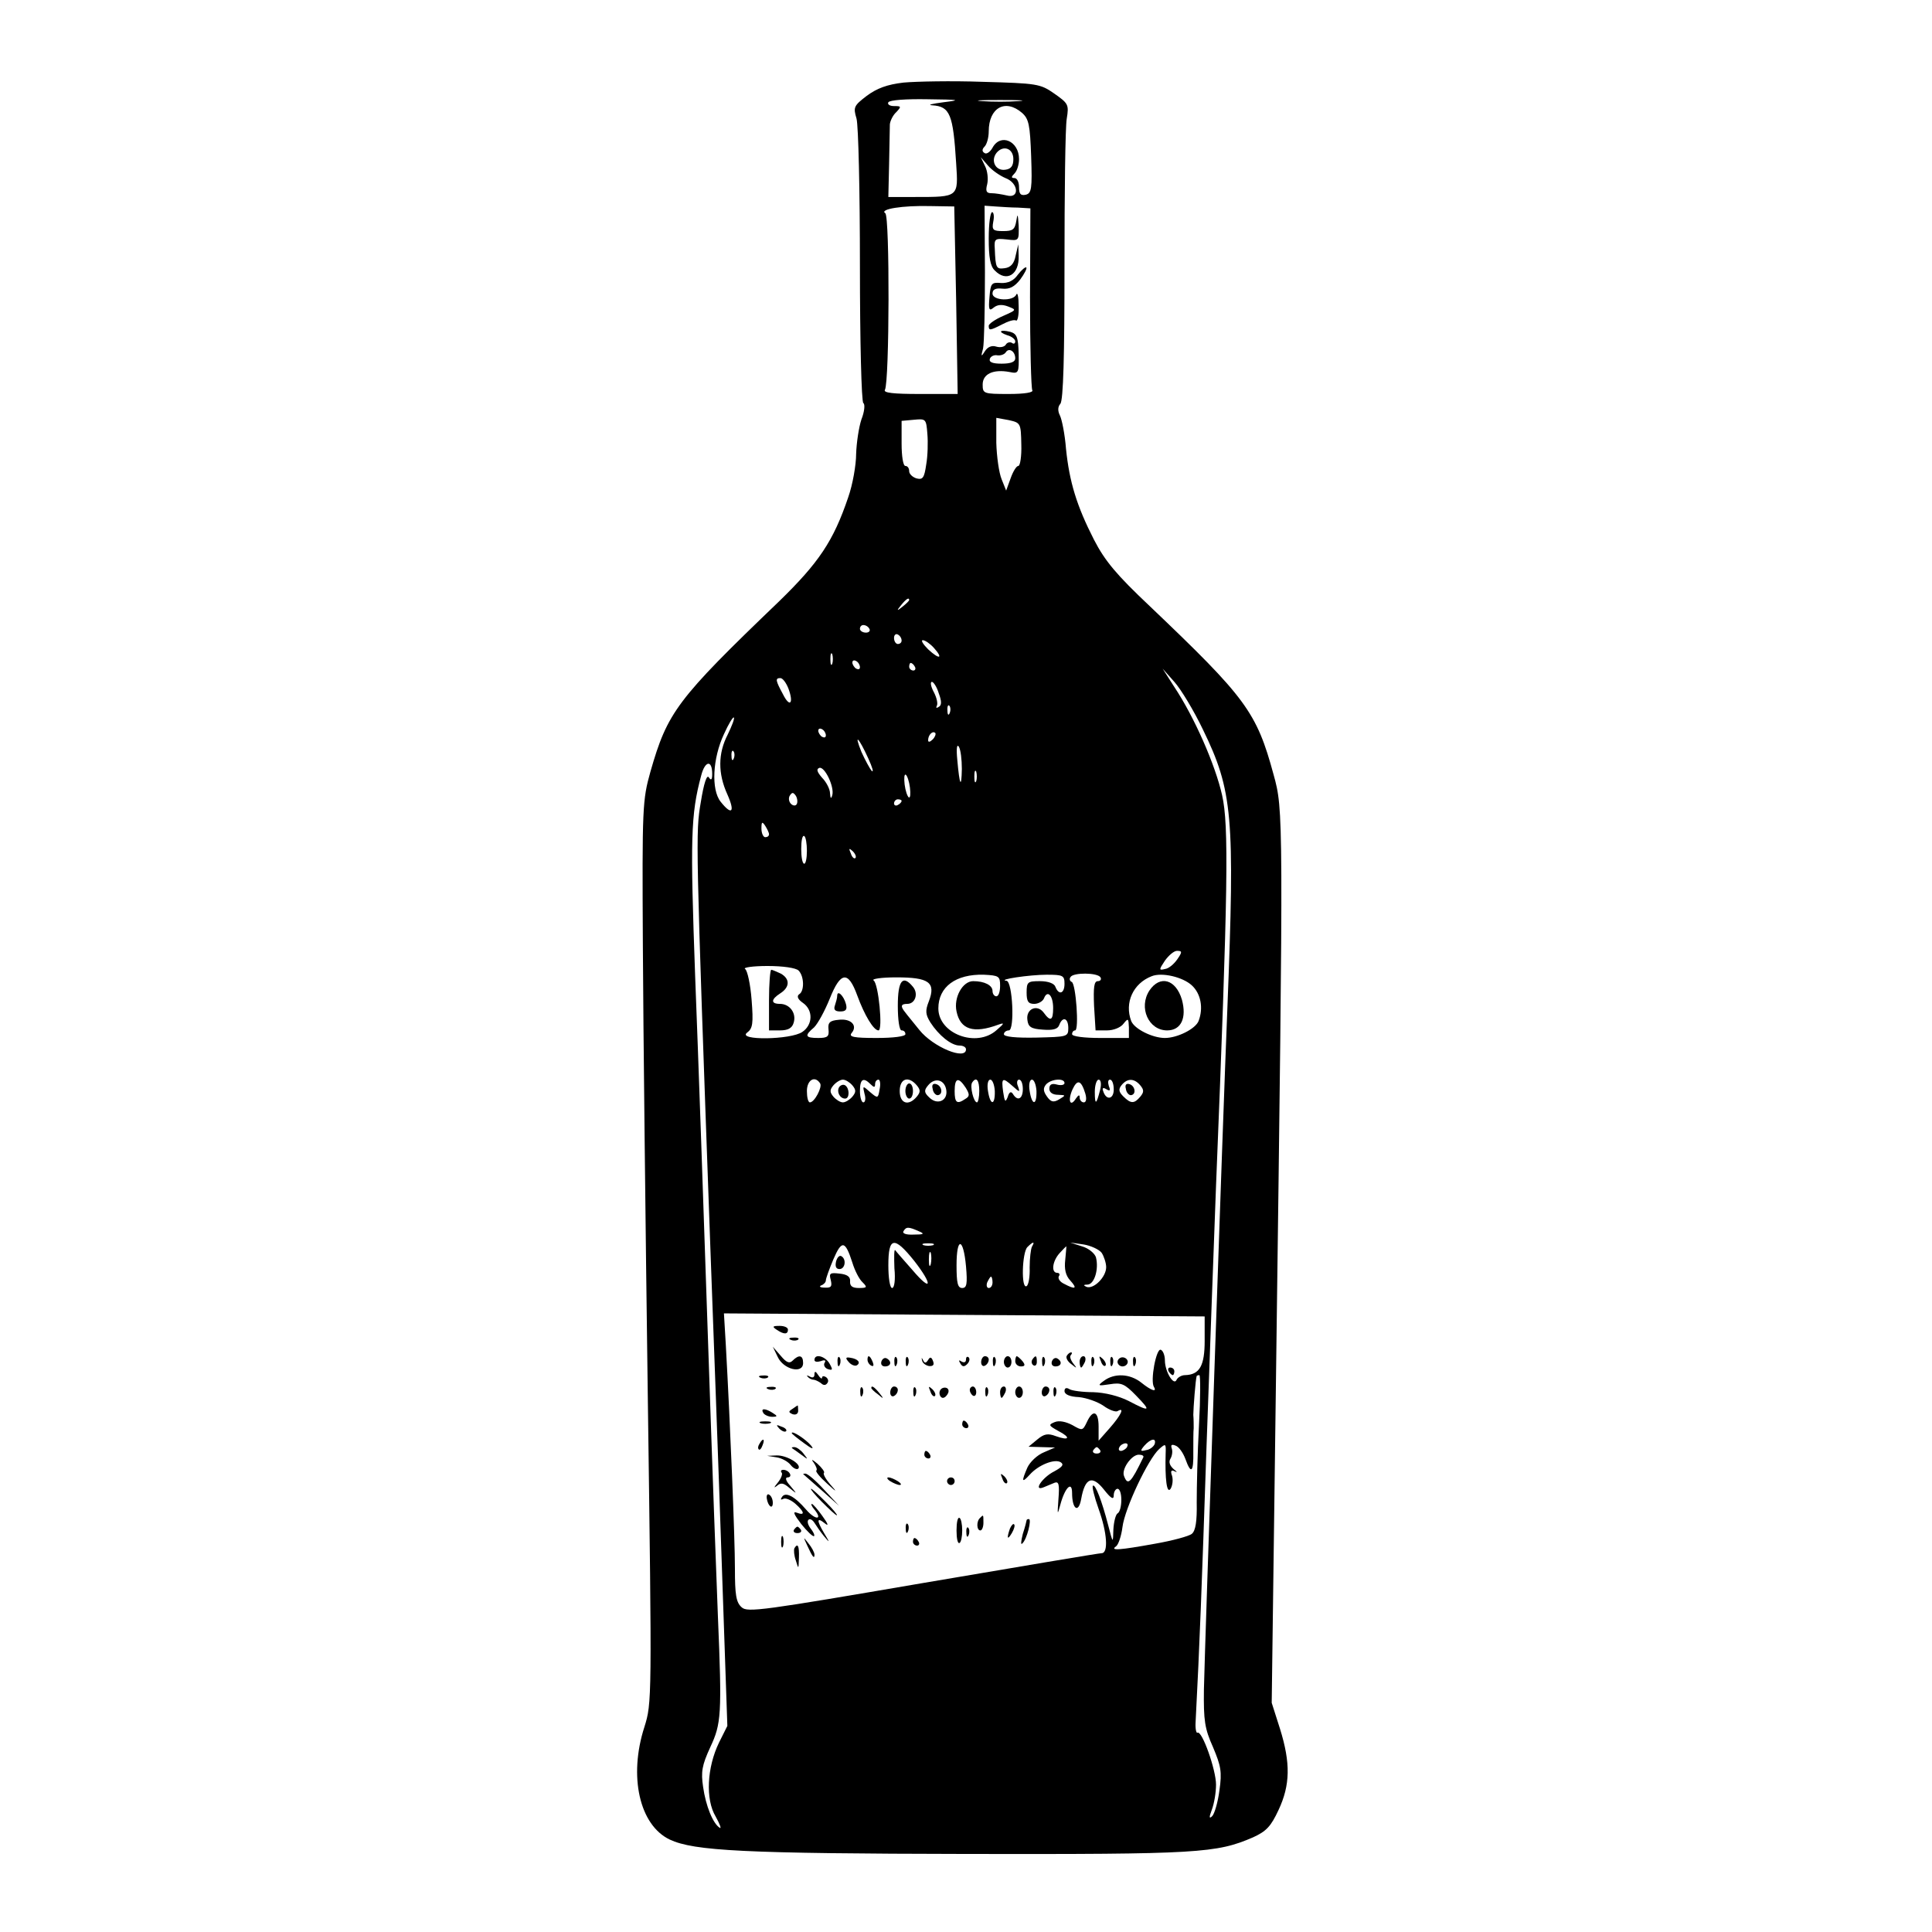 <?xml version="1.0" standalone="no"?>
<!DOCTYPE svg PUBLIC "-//W3C//DTD SVG 20010904//EN"
 "http://www.w3.org/TR/2001/REC-SVG-20010904/DTD/svg10.dtd">
<svg version="1.0" xmlns="http://www.w3.org/2000/svg"
 width="510pt" height="510pt" viewBox="0 0 510 510"
 preserveAspectRatio="xMidYMid meet">

<g transform="translate(0,510) scale(0.1,-0.1)"
fill="#000000" stroke="none">
<path d="M2385 4882 c-43 -5 -70 -15 -97 -35 -34 -26 -36 -30 -27 -60 5 -18 9
-193 9 -389 0 -197 4 -359 9 -362 5 -3 3 -23 -5 -43 -7 -21 -13 -62 -14 -91 0
-29 -9 -81 -21 -115 -39 -115 -77 -172 -183 -275 -270 -259 -294 -292 -339
-449 -21 -75 -22 -92 -20 -458 1 -209 7 -744 13 -1190 11 -805 11 -810 -9
-874 -42 -130 -13 -259 67 -297 64 -30 195 -37 787 -38 609 -1 656 2 753 44
35 16 47 29 67 72 31 66 32 124 4 214 l-22 69 12 910 c19 1441 19 1446 -7
1540 -45 166 -73 203 -327 445 -88 83 -118 119 -147 175 -46 90 -65 153 -74
240 -3 39 -11 78 -16 88 -6 12 -6 23 1 31 8 9 11 128 11 363 0 193 2 368 6
390 6 37 4 40 -33 66 -37 26 -46 27 -189 31 -82 3 -176 1 -209 -2z m105 -52
c-30 -4 -43 -7 -29 -8 47 -3 55 -24 63 -153 6 -90 7 -89 -109 -89 l-70 0 2 87
c1 49 2 96 2 105 1 9 8 24 17 32 14 15 13 16 -6 16 -12 0 -18 5 -15 10 4 6 47
9 103 8 86 -1 91 -2 42 -8z m198 3 c-27 -2 -69 -2 -95 0 -27 2 -5 3 47 3 52 0
74 -1 48 -3z m10 -31 c18 -16 21 -32 24 -115 3 -85 1 -97 -14 -101 -14 -3 -18
2 -18 20 0 13 -5 24 -12 24 -9 0 -9 3 0 12 7 7 12 24 12 38 0 48 -49 69 -70
30 -6 -11 -16 -18 -21 -14 -7 4 -7 10 0 17 6 6 11 24 11 40 0 63 44 87 88 49z
m-23 -122 c0 -18 -6 -26 -21 -28 -26 -4 -40 24 -23 45 18 21 44 11 44 -17z
m-21 -50 c35 -13 38 -55 4 -46 -13 3 -31 6 -41 6 -13 0 -16 5 -11 24 3 13 1
35 -6 48 l-11 23 19 -22 c11 -13 32 -27 46 -33z m-130 -322 l4 -248 -100 0
c-70 0 -97 3 -92 11 12 21 13 458 1 466 -17 11 46 21 120 19 l62 -1 5 -247z
m163 244 l33 -2 -1 -235 c0 -130 3 -240 6 -245 4 -6 -20 -10 -62 -10 -67 0
-69 1 -69 25 0 28 28 41 71 33 24 -5 25 -3 24 48 -1 44 -5 53 -22 58 -28 7
-34 0 -8 -9 12 -3 21 -11 21 -16 0 -6 -4 -8 -9 -4 -5 3 -13 1 -16 -5 -4 -6
-15 -8 -25 -5 -12 4 -23 -1 -30 -12 -10 -16 -11 -15 -5 7 3 14 5 104 5 201
l-1 176 28 -2 c15 -1 43 -3 60 -3z m-7 -398 c0 -9 -11 -14 -36 -14 -24 0 -34
4 -31 13 2 6 11 11 20 9 8 -1 18 2 22 8 8 13 25 3 25 -16z m-235 -280 c-5 -35
-9 -41 -25 -37 -11 3 -20 12 -20 19 0 8 -4 14 -10 14 -6 0 -10 26 -10 59 l0
60 33 3 c31 3 32 2 35 -37 2 -22 1 -59 -3 -81z m251 53 c1 -31 -3 -57 -8 -57
-5 0 -14 -15 -20 -32 l-12 -33 -12 30 c-7 17 -13 60 -14 96 l0 66 33 -6 c31
-7 32 -8 33 -64z m-296 -411 c0 -2 -8 -10 -17 -17 -16 -13 -17 -12 -4 4 13 16
21 21 21 13z m-105 -76 c3 -5 -1 -10 -9 -10 -9 0 -16 5 -16 10 0 6 4 10 9 10
6 0 13 -4 16 -10z m85 -31 c0 -5 -4 -9 -10 -9 -5 0 -10 7 -10 16 0 8 5 12 10
9 6 -3 10 -10 10 -16z m85 -19 c26 -29 15 -32 -15 -4 -13 13 -20 24 -14 24 6
0 19 -9 29 -20z m-268 -42 c-3 -7 -5 -2 -5 12 0 14 2 19 5 13 2 -7 2 -19 0
-25z m73 -9 c0 -6 -4 -7 -10 -4 -5 3 -10 11 -10 16 0 6 5 7 10 4 6 -3 10 -11
10 -16z m145 1 c3 -5 1 -10 -4 -10 -6 0 -11 5 -11 10 0 6 2 10 4 10 3 0 8 -4
11 -10z m760 -165 c79 -162 85 -229 65 -735 -12 -294 -59 -1666 -62 -1800 -1
-82 2 -103 24 -152 21 -50 24 -65 17 -114 -4 -31 -13 -62 -19 -68 -8 -8 -9 -4
-1 17 6 16 11 45 11 66 0 39 -37 144 -49 137 -3 -2 -6 10 -5 27 11 211 16 348
29 732 9 248 20 556 25 685 32 789 34 951 16 1031 -18 80 -73 206 -127 287
l-30 47 31 -35 c17 -19 51 -75 75 -125z m-1094 108 c15 -40 4 -52 -14 -16 -20
37 -21 43 -7 43 6 0 15 -12 21 -27z m397 -13 c8 -21 8 -32 0 -36 -6 -4 -8 -3
-5 3 3 5 0 21 -8 36 -8 15 -10 27 -5 27 4 0 13 -13 18 -30z m29 -52 c-3 -8 -6
-5 -6 6 -1 11 2 17 5 13 3 -3 4 -12 1 -19z m-586 -57 c-26 -50 -26 -103 -1
-158 21 -47 12 -57 -18 -19 -25 32 -21 114 9 178 12 27 24 46 26 44 3 -2 -5
-22 -16 -45z m259 -2 c0 -6 -4 -7 -10 -4 -5 3 -10 11 -10 16 0 6 5 7 10 4 6
-3 10 -11 10 -16z m282 -11 c-7 -7 -12 -8 -12 -2 0 14 12 26 19 19 2 -3 -1
-11 -7 -17z m-170 -50 c11 -24 15 -38 9 -33 -5 6 -17 28 -27 50 -21 52 -7 38
18 -17z m247 -28 c-1 -53 -6 -44 -12 24 -3 30 -1 43 4 35 5 -8 8 -34 8 -59z
m-602 28 c-3 -8 -6 -5 -6 6 -1 11 2 17 5 13 3 -3 4 -12 1 -19z m-57 -41 c0
-16 -3 -18 -9 -9 -5 8 -13 -15 -21 -65 -14 -82 -14 -90 25 -1173 8 -217 22
-591 30 -830 l15 -436 -22 -44 c-32 -66 -36 -150 -9 -195 11 -20 16 -33 11
-30 -18 11 -37 58 -44 108 -6 40 -3 57 19 105 29 62 31 85 20 347 -3 72 -15
398 -26 725 -11 327 -26 761 -34 963 -13 363 -12 426 16 530 10 39 29 42 29 4z
m317 -56 c-3 -11 -5 -9 -6 5 0 11 -10 30 -21 41 -13 15 -16 23 -7 26 14 4 40
-50 34 -72z m380 37 c-3 -7 -5 -2 -5 12 0 14 2 19 5 13 2 -7 2 -19 0 -25z
m-175 -17 c2 -17 1 -28 -3 -26 -4 3 -9 18 -11 34 -2 17 -1 28 3 26 4 -3 9 -18
11 -34z m-299 -44 c-3 -5 -10 -4 -15 1 -6 6 -7 16 -3 22 6 9 9 9 16 -1 4 -7 5
-17 2 -22z m277 9 c0 -3 -4 -8 -10 -11 -5 -3 -10 -1 -10 4 0 6 5 11 10 11 6 0
10 -2 10 -4z m-350 -88 c0 -5 -4 -8 -10 -8 -5 0 -10 10 -10 23 0 18 2 19 10 7
5 -8 10 -18 10 -22z m100 -44 c0 -19 -3 -34 -7 -34 -5 0 -8 18 -8 39 0 22 3
37 8 34 4 -2 7 -20 7 -39z m128 -19 c-3 -3 -9 2 -12 12 -6 14 -5 15 5 6 7 -7
10 -15 7 -18z m850 -267 c-9 -13 -23 -25 -33 -26 -16 -4 -16 -2 0 22 10 14 24
26 32 26 14 0 14 -3 1 -22z m-1000 -30 c15 -15 16 -55 1 -63 -6 -5 -3 -13 10
-22 28 -19 27 -58 -1 -77 -30 -21 -173 -23 -146 -2 15 11 17 24 12 87 -3 40
-11 77 -17 81 -7 4 20 8 59 8 41 0 75 -5 82 -12z m532 -40 c0 -16 -4 -28 -10
-28 -5 0 -10 6 -10 14 0 15 -21 26 -51 26 -28 0 -52 -43 -44 -80 10 -48 45
-59 110 -35 17 6 17 4 -4 -14 -53 -48 -154 -10 -154 57 0 57 46 91 120 89 40
-2 43 -4 43 -29z m170 5 c0 -26 -15 -31 -24 -8 -3 9 -19 15 -41 15 -32 0 -35
-2 -35 -30 0 -23 4 -30 20 -30 11 0 23 7 26 15 9 23 24 7 24 -26 0 -33 -7 -37
-25 -12 -17 23 -47 10 -43 -19 2 -19 10 -24 41 -26 26 -2 39 1 43 12 9 24 24
19 24 -8 0 -23 -3 -23 -85 -25 -53 -1 -85 2 -85 9 0 5 6 10 13 10 16 0 10 129
-6 131 -27 3 61 16 106 16 43 0 47 -2 47 -24z m95 17 c3 -5 0 -10 -7 -10 -10
0 -12 -16 -10 -65 l4 -65 30 0 c18 0 37 8 44 18 12 15 13 14 14 -10 l0 -28
-75 0 c-43 0 -75 4 -75 10 0 6 4 10 8 10 11 0 2 124 -9 128 -5 2 -7 8 -3 13 7
12 71 12 79 -1z m241 -21 c24 -22 31 -60 18 -94 -8 -21 -56 -45 -89 -45 -33 0
-81 24 -89 45 -18 48 5 99 54 118 27 11 82 -2 106 -24z m-883 -27 c19 -52 43
-92 56 -92 12 0 0 124 -13 132 -6 4 21 8 60 8 86 0 105 -13 86 -63 -10 -25 -9
-35 4 -56 22 -34 55 -61 77 -61 9 0 17 -4 17 -10 0 -30 -87 6 -123 51 -15 19
-32 39 -37 46 -14 17 -12 23 5 23 21 0 30 27 15 45 -27 33 -40 17 -40 -50 0
-37 4 -65 10 -65 6 0 10 -4 10 -10 0 -6 -32 -10 -76 -10 -61 0 -74 3 -66 13
17 20 -2 39 -34 35 -23 -2 -29 -7 -27 -25 2 -19 -2 -23 -27 -23 -35 0 -37 6
-11 28 10 10 28 43 41 75 29 73 49 75 73 9z m-98 -232 c6 -10 -15 -50 -27 -50
-5 0 -8 14 -8 30 0 29 21 42 35 20z m85 -5 c10 -12 10 -18 0 -30 -7 -8 -18
-15 -25 -15 -7 0 -18 7 -25 15 -10 12 -10 18 0 30 7 8 18 15 25 15 7 0 18 -7
25 -15z m48 3 c9 -9 12 -9 12 0 0 7 4 12 9 12 4 0 6 -11 3 -25 -4 -25 -5 -25
-25 -8 -20 18 -20 17 -15 -4 4 -13 2 -23 -3 -23 -5 0 -9 14 -9 30 0 32 9 37
28 18z m122 -3 c10 -12 10 -18 0 -30 -22 -26 -45 -18 -45 15 0 33 23 41 45 15z
m78 -13 c4 -28 -24 -40 -45 -19 -14 13 -14 19 -3 32 18 22 44 15 48 -13z m51
7 c11 -18 11 -23 -1 -30 -22 -15 -28 -10 -28 21 0 35 10 38 29 9z m36 -9 c0
-16 -3 -30 -6 -30 -9 0 -19 42 -13 52 11 17 19 7 19 -22z m41 0 c1 -39 -12
-39 -18 0 -3 17 0 30 6 30 6 0 11 -14 12 -30z m47 13 c19 -17 20 -17 14 0 -4
9 -2 17 3 17 6 0 10 -11 10 -25 0 -26 -14 -33 -26 -13 -5 8 -10 6 -14 -8 -6
-15 -8 -13 -12 14 -5 37 -2 39 25 15z m63 -13 c1 -39 -12 -39 -18 0 -3 17 0
30 6 30 6 0 11 -14 12 -30z m74 21 c0 -5 -9 -7 -20 -4 -14 4 -20 0 -20 -11 0
-10 9 -16 23 -16 21 -1 21 -1 3 -12 -15 -9 -22 -7 -32 7 -10 14 -11 22 -3 32
13 15 49 18 49 4z m55 -28 c4 -14 2 -23 -4 -23 -6 0 -11 6 -11 13 0 8 -3 7
-10 -3 -15 -24 -22 -5 -9 24 13 28 23 25 34 -11z m39 10 c-10 -40 -14 -41 -14
-5 0 18 5 32 10 32 6 0 8 -11 4 -27z m36 1 c0 -26 -20 -30 -28 -4 -3 8 0 10 8
5 10 -6 12 -4 7 8 -3 10 -2 17 3 17 6 0 10 -12 10 -26z m70 11 c10 -12 10 -18
0 -30 -16 -19 -25 -19 -45 1 -12 12 -13 19 -4 30 15 18 33 18 49 -1z m-585
-385 c17 -7 14 -9 -13 -9 -20 -1 -31 3 -27 9 7 12 13 12 40 0z m-175 -83 c6
-20 18 -44 27 -52 13 -13 12 -15 -10 -15 -17 0 -24 5 -23 18 1 12 -8 18 -28
20 -25 3 -28 1 -23 -17 4 -17 1 -21 -16 -20 -12 0 -16 3 -9 6 6 2 12 8 12 13
0 5 9 30 20 56 22 51 31 50 50 -9z m163 5 c50 -64 47 -85 -4 -25 -23 26 -44
50 -46 53 -3 3 -3 -19 -2 -48 3 -30 0 -52 -6 -52 -6 0 -10 27 -10 60 0 75 15
78 68 12z m50 41 c-7 -2 -19 -2 -25 0 -7 3 -2 5 12 5 14 0 19 -2 13 -5z m87
-56 c4 -46 2 -57 -10 -57 -12 0 -15 13 -15 60 0 76 18 74 25 -3z m174 52 c-3
-6 -6 -31 -6 -55 1 -24 -3 -46 -8 -49 -15 -9 -12 89 2 103 15 15 21 16 12 1z
m184 -16 c6 -9 12 -27 12 -38 0 -26 -33 -59 -52 -52 -9 4 -8 6 3 6 18 1 30 41
22 72 -3 10 -19 24 -37 29 l-31 10 35 -5 c19 -3 41 -13 48 -22z m-96 -18 c-3
-25 1 -42 13 -55 20 -22 14 -25 -16 -9 -11 5 -17 14 -14 20 4 5 1 9 -4 9 -17
0 -13 31 6 52 9 10 17 18 18 18 0 0 -1 -16 -3 -35z m-355 -12 c-3 -10 -5 -4
-5 12 0 17 2 24 5 18 2 -7 2 -21 0 -30z m163 -48 c0 -8 -4 -15 -10 -15 -5 0
-7 7 -4 15 4 8 8 15 10 15 2 0 4 -7 4 -15z m560 -154 c0 -66 -13 -90 -52 -91
-9 0 -19 -6 -22 -12 -7 -18 -31 21 -31 51 0 13 -5 26 -11 28 -12 4 -28 -82
-18 -98 9 -15 -7 -10 -33 11 -30 24 -71 26 -99 5 -18 -13 -16 -14 16 -9 30 5
39 1 69 -30 41 -42 37 -44 -20 -14 -26 13 -62 22 -93 23 -28 0 -57 4 -63 8 -8
5 -13 3 -13 -5 0 -9 14 -15 38 -16 20 -2 49 -12 65 -23 15 -11 32 -17 37 -14
20 12 9 -11 -20 -44 l-30 -34 0 37 c0 41 -15 47 -31 12 -11 -23 -12 -23 -38
-8 -17 9 -35 13 -47 8 -17 -7 -16 -9 9 -23 35 -18 30 -27 -6 -14 -21 8 -31 6
-49 -9 l-23 -19 35 -1 35 -1 -30 -13 c-17 -7 -36 -25 -43 -40 -16 -37 -15 -42
6 -19 23 26 66 43 82 33 9 -6 5 -12 -17 -24 -32 -16 -57 -54 -28 -42 8 3 21 9
29 12 11 4 13 -5 10 -43 -3 -43 -3 -44 5 -15 12 45 31 64 31 31 0 -43 17 -55
24 -16 10 56 29 64 60 25 19 -24 26 -28 26 -15 0 9 5 17 10 17 6 0 10 -13 10
-29 0 -17 -4 -33 -10 -36 -5 -3 -10 -23 -11 -43 -1 -37 -1 -37 -14 13 -16 62
-34 109 -40 103 -3 -2 4 -30 15 -61 23 -64 26 -117 8 -117 -7 0 -220 -36 -473
-79 -420 -72 -462 -78 -477 -64 -15 13 -18 33 -18 103 0 79 -12 372 -24 589
l-5 84 634 -4 635 -4 0 -64z m-15 -223 c-4 -73 -6 -165 -6 -204 1 -50 -3 -75
-13 -83 -7 -6 -51 -18 -97 -26 -94 -17 -120 -19 -103 -7 6 4 14 27 17 51 6 49
68 180 97 206 17 15 18 15 17 -12 -2 -67 3 -108 13 -93 5 8 7 23 4 34 -5 13
-2 17 7 12 8 -4 6 -1 -3 6 -10 9 -14 19 -8 28 4 7 6 19 3 27 -3 9 0 11 10 7 9
-3 20 -19 26 -35 15 -42 22 -36 21 19 0 26 0 54 1 62 0 8 0 24 -1 35 0 17 6
95 9 103 1 1 4 2 7 2 3 0 3 -60 -1 -132z m-117 -50 c-3 -7 -13 -15 -23 -16
-15 -4 -16 -2 -4 12 17 19 32 21 27 4z m-73 -8 c-3 -5 -11 -10 -16 -10 -6 0
-7 5 -4 10 3 6 11 10 16 10 6 0 7 -4 4 -10z m-71 -8 c3 -5 -1 -9 -9 -9 -8 0
-12 4 -9 9 3 4 7 8 9 8 2 0 6 -4 9 -8z m114 -19 c-33 -68 -41 -76 -51 -49 -7
18 20 56 39 56 9 0 14 -3 12 -7z"/>
<path d="M2610 4471 c0 -50 4 -74 16 -85 31 -32 65 -11 63 39 l-1 30 -7 -30
c-4 -21 -13 -31 -29 -33 -22 -3 -24 0 -26 51 -2 27 1 28 31 25 33 -4 33 -4 32
37 -2 30 -3 33 -6 13 -4 -24 -9 -28 -35 -28 -27 0 -30 3 -26 25 3 14 1 25 -3
25 -5 0 -9 -31 -9 -69z"/>
<path d="M2687 4375 c-11 -16 -26 -23 -45 -22 -25 2 -27 -1 -30 -37 -3 -34 -1
-38 11 -28 10 8 22 9 38 3 23 -9 23 -9 -13 -25 -21 -9 -38 -21 -38 -26 0 -13
3 -13 36 4 15 8 31 13 36 10 4 -3 8 14 7 38 0 24 -3 37 -6 31 -7 -19 -63 -17
-63 2 0 11 8 15 26 13 19 -2 32 5 47 24 11 15 19 30 16 32 -2 2 -12 -6 -22
-19z"/>
<path d="M2030 2460 l0 -80 29 0 c21 0 32 6 36 20 8 25 -10 50 -36 50 -25 0
-24 12 1 28 25 16 26 38 1 52 -11 5 -22 10 -25 10 -3 0 -6 -36 -6 -80z"/>
<path d="M3034 2485 c-29 -45 -2 -105 47 -105 37 0 52 33 39 81 -16 54 -58 66
-86 24z"/>
<path d="M2210 2471 c0 -5 -3 -16 -6 -25 -4 -11 0 -16 14 -16 15 0 19 5 15 20
-6 22 -23 38 -23 21z"/>
<path d="M2215 2230 c-7 -12 2 -30 16 -30 12 0 12 27 0 35 -5 3 -12 1 -16 -5z"/>
<path d="M2390 2220 c0 -11 5 -20 10 -20 6 0 10 9 10 20 0 11 -4 20 -10 20 -5
0 -10 -9 -10 -20z"/>
<path d="M2462 2226 c1 -10 8 -17 13 -17 15 1 12 24 -3 29 -9 3 -13 -2 -10
-12z"/>
<path d="M2972 2226 c1 -10 8 -17 13 -17 15 1 12 24 -3 29 -9 3 -13 -2 -10
-12z"/>
<path d="M2207 1770 c-3 -13 0 -20 9 -20 15 0 19 26 5 34 -5 3 -11 -3 -14 -14z"/>
<path d="M2050 1590 c19 -13 30 -13 30 0 0 6 -10 10 -22 10 -19 0 -20 -2 -8
-10z"/>
<path d="M2088 1563 c7 -3 16 -2 19 1 4 3 -2 6 -13 5 -11 0 -14 -3 -6 -6z"/>
<path d="M2053 1518 c15 -33 67 -46 67 -16 0 21 -11 23 -28 6 -8 -8 -16 -5
-31 13 l-21 24 13 -27z"/>
<path d="M2816 1521 c-3 -5 2 -15 12 -22 15 -12 16 -12 5 2 -7 9 -10 19 -6 22
3 4 4 7 0 7 -3 0 -8 -4 -11 -9z"/>
<path d="M2150 1510 c0 -5 7 -6 17 -3 10 4 14 2 10 -4 -4 -6 0 -14 8 -17 13
-4 14 -2 5 14 -11 20 -40 28 -40 10z"/>
<path d="M2211 1504 c0 -11 3 -14 6 -6 3 7 2 16 -1 19 -3 4 -6 -2 -5 -13z"/>
<path d="M2241 1504 c6 -7 16 -11 21 -8 11 7 3 17 -18 20 -12 2 -13 -1 -3 -12z"/>
<path d="M2290 1511 c0 -6 4 -13 10 -16 6 -3 7 1 4 9 -7 18 -14 21 -14 7z"/>
<path d="M2327 1507 c-3 -8 1 -14 9 -14 16 0 19 13 5 21 -5 3 -11 0 -14 -7z"/>
<path d="M2361 1504 c0 -11 3 -14 6 -6 3 7 2 16 -1 19 -3 4 -6 -2 -5 -13z"/>
<path d="M2391 1504 c0 -11 3 -14 6 -6 3 7 2 16 -1 19 -3 4 -6 -2 -5 -13z"/>
<path d="M2434 1509 c1 -7 9 -13 18 -15 11 -1 15 3 11 13 -4 11 -8 12 -13 3
-6 -9 -9 -9 -13 -1 -4 8 -5 8 -3 0z"/>
<path d="M2550 1511 c0 -7 -5 -9 -12 -5 -7 5 -8 3 -3 -5 5 -9 10 -10 18 -2 6
6 8 14 4 18 -4 3 -7 1 -7 -6z"/>
<path d="M2590 1504 c0 -8 5 -12 10 -9 6 3 10 10 10 16 0 5 -4 9 -10 9 -5 0
-10 -7 -10 -16z"/>
<path d="M2621 1504 c0 -11 3 -14 6 -6 3 7 2 16 -1 19 -3 4 -6 -2 -5 -13z"/>
<path d="M2650 1505 c0 -8 5 -15 10 -15 6 0 10 7 10 15 0 8 -4 15 -10 15 -5 0
-10 -7 -10 -15z"/>
<path d="M2680 1507 c0 -8 7 -14 15 -14 11 0 12 4 4 14 -6 7 -13 13 -15 13 -2
0 -4 -6 -4 -13z"/>
<path d="M2725 1511 c-3 -5 -2 -12 3 -15 5 -3 9 1 9 9 0 17 -3 19 -12 6z"/>
<path d="M2751 1504 c0 -11 3 -14 6 -6 3 7 2 16 -1 19 -3 4 -6 -2 -5 -13z"/>
<path d="M2777 1507 c-3 -8 1 -14 9 -14 16 0 19 13 5 21 -5 3 -11 0 -14 -7z"/>
<path d="M2850 1505 c0 -8 2 -15 4 -15 2 0 6 7 10 15 3 8 1 15 -4 15 -6 0 -10
-7 -10 -15z"/>
<path d="M2881 1504 c0 -11 3 -14 6 -6 3 7 2 16 -1 19 -3 4 -6 -2 -5 -13z"/>
<path d="M2906 1507 c3 -10 9 -15 12 -12 3 3 0 11 -7 18 -10 9 -11 8 -5 -6z"/>
<path d="M2931 1504 c0 -11 3 -14 6 -6 3 7 2 16 -1 19 -3 4 -6 -2 -5 -13z"/>
<path d="M2950 1505 c0 -6 6 -12 13 -12 8 0 14 6 14 12 0 6 -6 12 -14 12 -7 0
-13 -6 -13 -12z"/>
<path d="M2991 1504 c0 -11 3 -14 6 -6 3 7 2 16 -1 19 -3 4 -6 -2 -5 -13z"/>
<path d="M3085 1480 c3 -5 8 -10 11 -10 2 0 4 5 4 10 0 6 -5 10 -11 10 -5 0
-7 -4 -4 -10z"/>
<path d="M2150 1472 c0 -8 -5 -10 -12 -6 -7 4 -10 4 -6 0 3 -4 10 -8 15 -8 4
0 13 -4 20 -9 7 -7 13 -6 17 0 4 5 2 12 -4 16 -5 3 -10 3 -10 -2 0 -4 -5 -1
-10 7 -7 11 -10 11 -10 2z"/>
<path d="M2008 1463 c7 -3 16 -2 19 1 4 3 -2 6 -13 5 -11 0 -14 -3 -6 -6z"/>
<path d="M2028 1433 c7 -3 16 -2 19 1 4 3 -2 6 -13 5 -11 0 -14 -3 -6 -6z"/>
<path d="M2271 1424 c0 -11 3 -14 6 -6 3 7 2 16 -1 19 -3 4 -6 -2 -5 -13z"/>
<path d="M2300 1436 c0 -2 8 -10 18 -17 15 -13 16 -12 3 4 -13 16 -21 21 -21
13z"/>
<path d="M2350 1424 c0 -8 5 -12 10 -9 6 3 10 10 10 16 0 5 -4 9 -10 9 -5 0
-10 -7 -10 -16z"/>
<path d="M2411 1424 c0 -11 3 -14 6 -6 3 7 2 16 -1 19 -3 4 -6 -2 -5 -13z"/>
<path d="M2456 1427 c3 -10 9 -15 12 -12 3 3 0 11 -7 18 -10 9 -11 8 -5 -6z"/>
<path d="M2480 1423 c0 -7 4 -13 9 -13 5 0 11 6 14 13 3 8 -1 14 -9 14 -8 0
-14 -6 -14 -14z"/>
<path d="M2560 1431 c0 -6 4 -12 8 -15 5 -3 9 1 9 9 0 8 -4 15 -9 15 -4 0 -8
-4 -8 -9z"/>
<path d="M2601 1424 c0 -11 3 -14 6 -6 3 7 2 16 -1 19 -3 4 -6 -2 -5 -13z"/>
<path d="M2640 1425 c0 -8 2 -15 4 -15 2 0 6 7 10 15 3 8 1 15 -4 15 -6 0 -10
-7 -10 -15z"/>
<path d="M2680 1425 c0 -8 5 -15 10 -15 6 0 10 7 10 15 0 8 -4 15 -10 15 -5 0
-10 -7 -10 -15z"/>
<path d="M2750 1424 c0 -8 5 -12 10 -9 6 3 10 10 10 16 0 5 -4 9 -10 9 -5 0
-10 -7 -10 -16z"/>
<path d="M2781 1424 c0 -11 3 -14 6 -6 3 7 2 16 -1 19 -3 4 -6 -2 -5 -13z"/>
<path d="M2092 1381 c-11 -7 -11 -9 0 -14 9 -3 15 1 15 9 0 8 -1 14 -1 14 -1
0 -7 -4 -14 -9z"/>
<path d="M2015 1370 c3 -5 14 -10 23 -10 15 0 15 2 2 10 -20 13 -33 13 -25 0z"/>
<path d="M2008 1343 c6 -2 18 -2 25 0 6 3 1 5 -13 5 -14 0 -19 -2 -12 -5z"/>
<path d="M2540 1340 c0 -5 5 -10 11 -10 5 0 7 5 4 10 -3 6 -8 10 -11 10 -2 0
-4 -4 -4 -10z"/>
<path d="M2057 1329 c7 -7 15 -10 18 -7 3 3 -2 9 -12 12 -14 6 -15 5 -6 -5z"/>
<path d="M2090 1317 c0 -2 15 -14 33 -27 20 -15 27 -17 18 -6 -13 16 -51 41
-51 33z"/>
<path d="M2005 1289 c-4 -6 -5 -12 -2 -15 2 -3 7 2 10 11 7 17 1 20 -8 4z"/>
<path d="M2091 1277 c2 -1 13 -9 24 -17 19 -14 19 -14 6 3 -7 9 -18 17 -24 17
-6 0 -8 -1 -6 -3z"/>
<path d="M2440 1260 c0 -5 5 -10 11 -10 5 0 7 5 4 10 -3 6 -8 10 -11 10 -2 0
-4 -4 -4 -10z"/>
<path d="M2050 1253 c14 -2 31 -12 37 -20 7 -9 16 -13 20 -10 11 11 -30 36
-57 35 l-25 -1 25 -4z"/>
<path d="M2148 1239 c6 -9 10 -18 7 -21 -3 -2 10 -18 28 -34 26 -24 28 -24 9
-3 -12 14 -20 28 -17 31 3 2 -5 13 -17 24 -14 12 -18 13 -10 3z"/>
<path d="M2063 1213 c4 -3 -1 -16 -10 -27 -10 -12 -11 -15 -3 -9 11 10 18 9
34 -5 21 -17 21 -17 2 6 -12 13 -14 22 -7 22 7 0 9 5 6 10 -3 6 -11 10 -17 10
-6 0 -8 -3 -5 -7z"/>
<path d="M2121 1208 c2 -2 24 -21 49 -43 l45 -40 -40 43 c-21 23 -43 42 -49
42 -5 0 -7 -1 -5 -2z"/>
<path d="M2646 1197 c3 -10 9 -15 12 -12 3 3 0 11 -7 18 -10 9 -11 8 -5 -6z"/>
<path d="M2350 1190 c8 -5 20 -10 25 -10 6 0 3 5 -5 10 -8 5 -19 10 -25 10 -5
0 -3 -5 5 -10z"/>
<path d="M2500 1190 c0 -5 5 -10 10 -10 6 0 10 5 10 10 0 6 -4 10 -10 10 -5 0
-10 -4 -10 -10z"/>
<path d="M2170 1135 c19 -19 36 -35 39 -35 3 0 -10 16 -29 35 -19 19 -36 35
-39 35 -3 0 10 -16 29 -35z"/>
<path d="M2024 1145 c3 -21 16 -31 16 -12 0 9 -4 18 -9 21 -5 4 -8 -1 -7 -9z"/>
<path d="M2064 1148 c-4 -6 -3 -8 3 -5 6 4 20 -2 32 -12 25 -22 27 -33 4 -24
-11 4 -7 -5 12 -30 16 -20 31 -34 34 -32 2 3 -2 11 -9 20 -7 9 -10 19 -6 23 4
4 11 0 16 -8 5 -8 16 -24 25 -35 16 -19 16 -18 1 7 -21 35 -20 44 1 27 11 -9
10 -3 -6 19 -12 17 -25 32 -28 32 -3 0 0 -7 7 -15 23 -28 2 -28 -22 0 -31 36
-55 48 -64 33z"/>
<path d="M2525 1060 c0 -21 3 -36 8 -33 4 2 7 17 7 33 0 16 -3 31 -7 33 -5 3
-8 -12 -8 -33z"/>
<path d="M2587 1093 c-10 -9 -9 -33 1 -33 4 0 8 9 8 20 0 23 0 22 -9 13z"/>
<path d="M2710 1087 c0 -1 -4 -18 -10 -36 -5 -20 -6 -31 -1 -25 12 11 25 64
17 64 -3 0 -6 -1 -6 -3z"/>
<path d="M2391 1064 c0 -11 3 -14 6 -6 3 7 2 16 -1 19 -3 4 -6 -2 -5 -13z"/>
<path d="M2666 1065 c-9 -26 -7 -32 5 -12 6 10 9 21 6 23 -2 3 -7 -2 -11 -11z"/>
<path d="M2096 1062 c-3 -5 1 -9 9 -9 8 0 12 4 9 9 -3 4 -7 8 -9 8 -2 0 -6 -4
-9 -8z"/>
<path d="M2551 1054 c0 -11 3 -14 6 -6 3 7 2 16 -1 19 -3 4 -6 -2 -5 -13z"/>
<path d="M2062 1030 c0 -14 2 -19 5 -12 2 6 2 18 0 25 -3 6 -5 1 -5 -13z"/>
<path d="M2131 1020 c14 -31 19 -36 19 -24 0 6 -7 19 -16 30 -14 18 -14 18 -3
-6z"/>
<path d="M2410 1030 c0 -5 5 -10 11 -10 5 0 7 5 4 10 -3 6 -8 10 -11 10 -2 0
-4 -4 -4 -10z"/>
<path d="M2097 1013 c-2 -5 -1 -19 4 -33 7 -23 7 -23 8 8 1 31 -3 40 -12 25z"/>
</g>
</svg>
